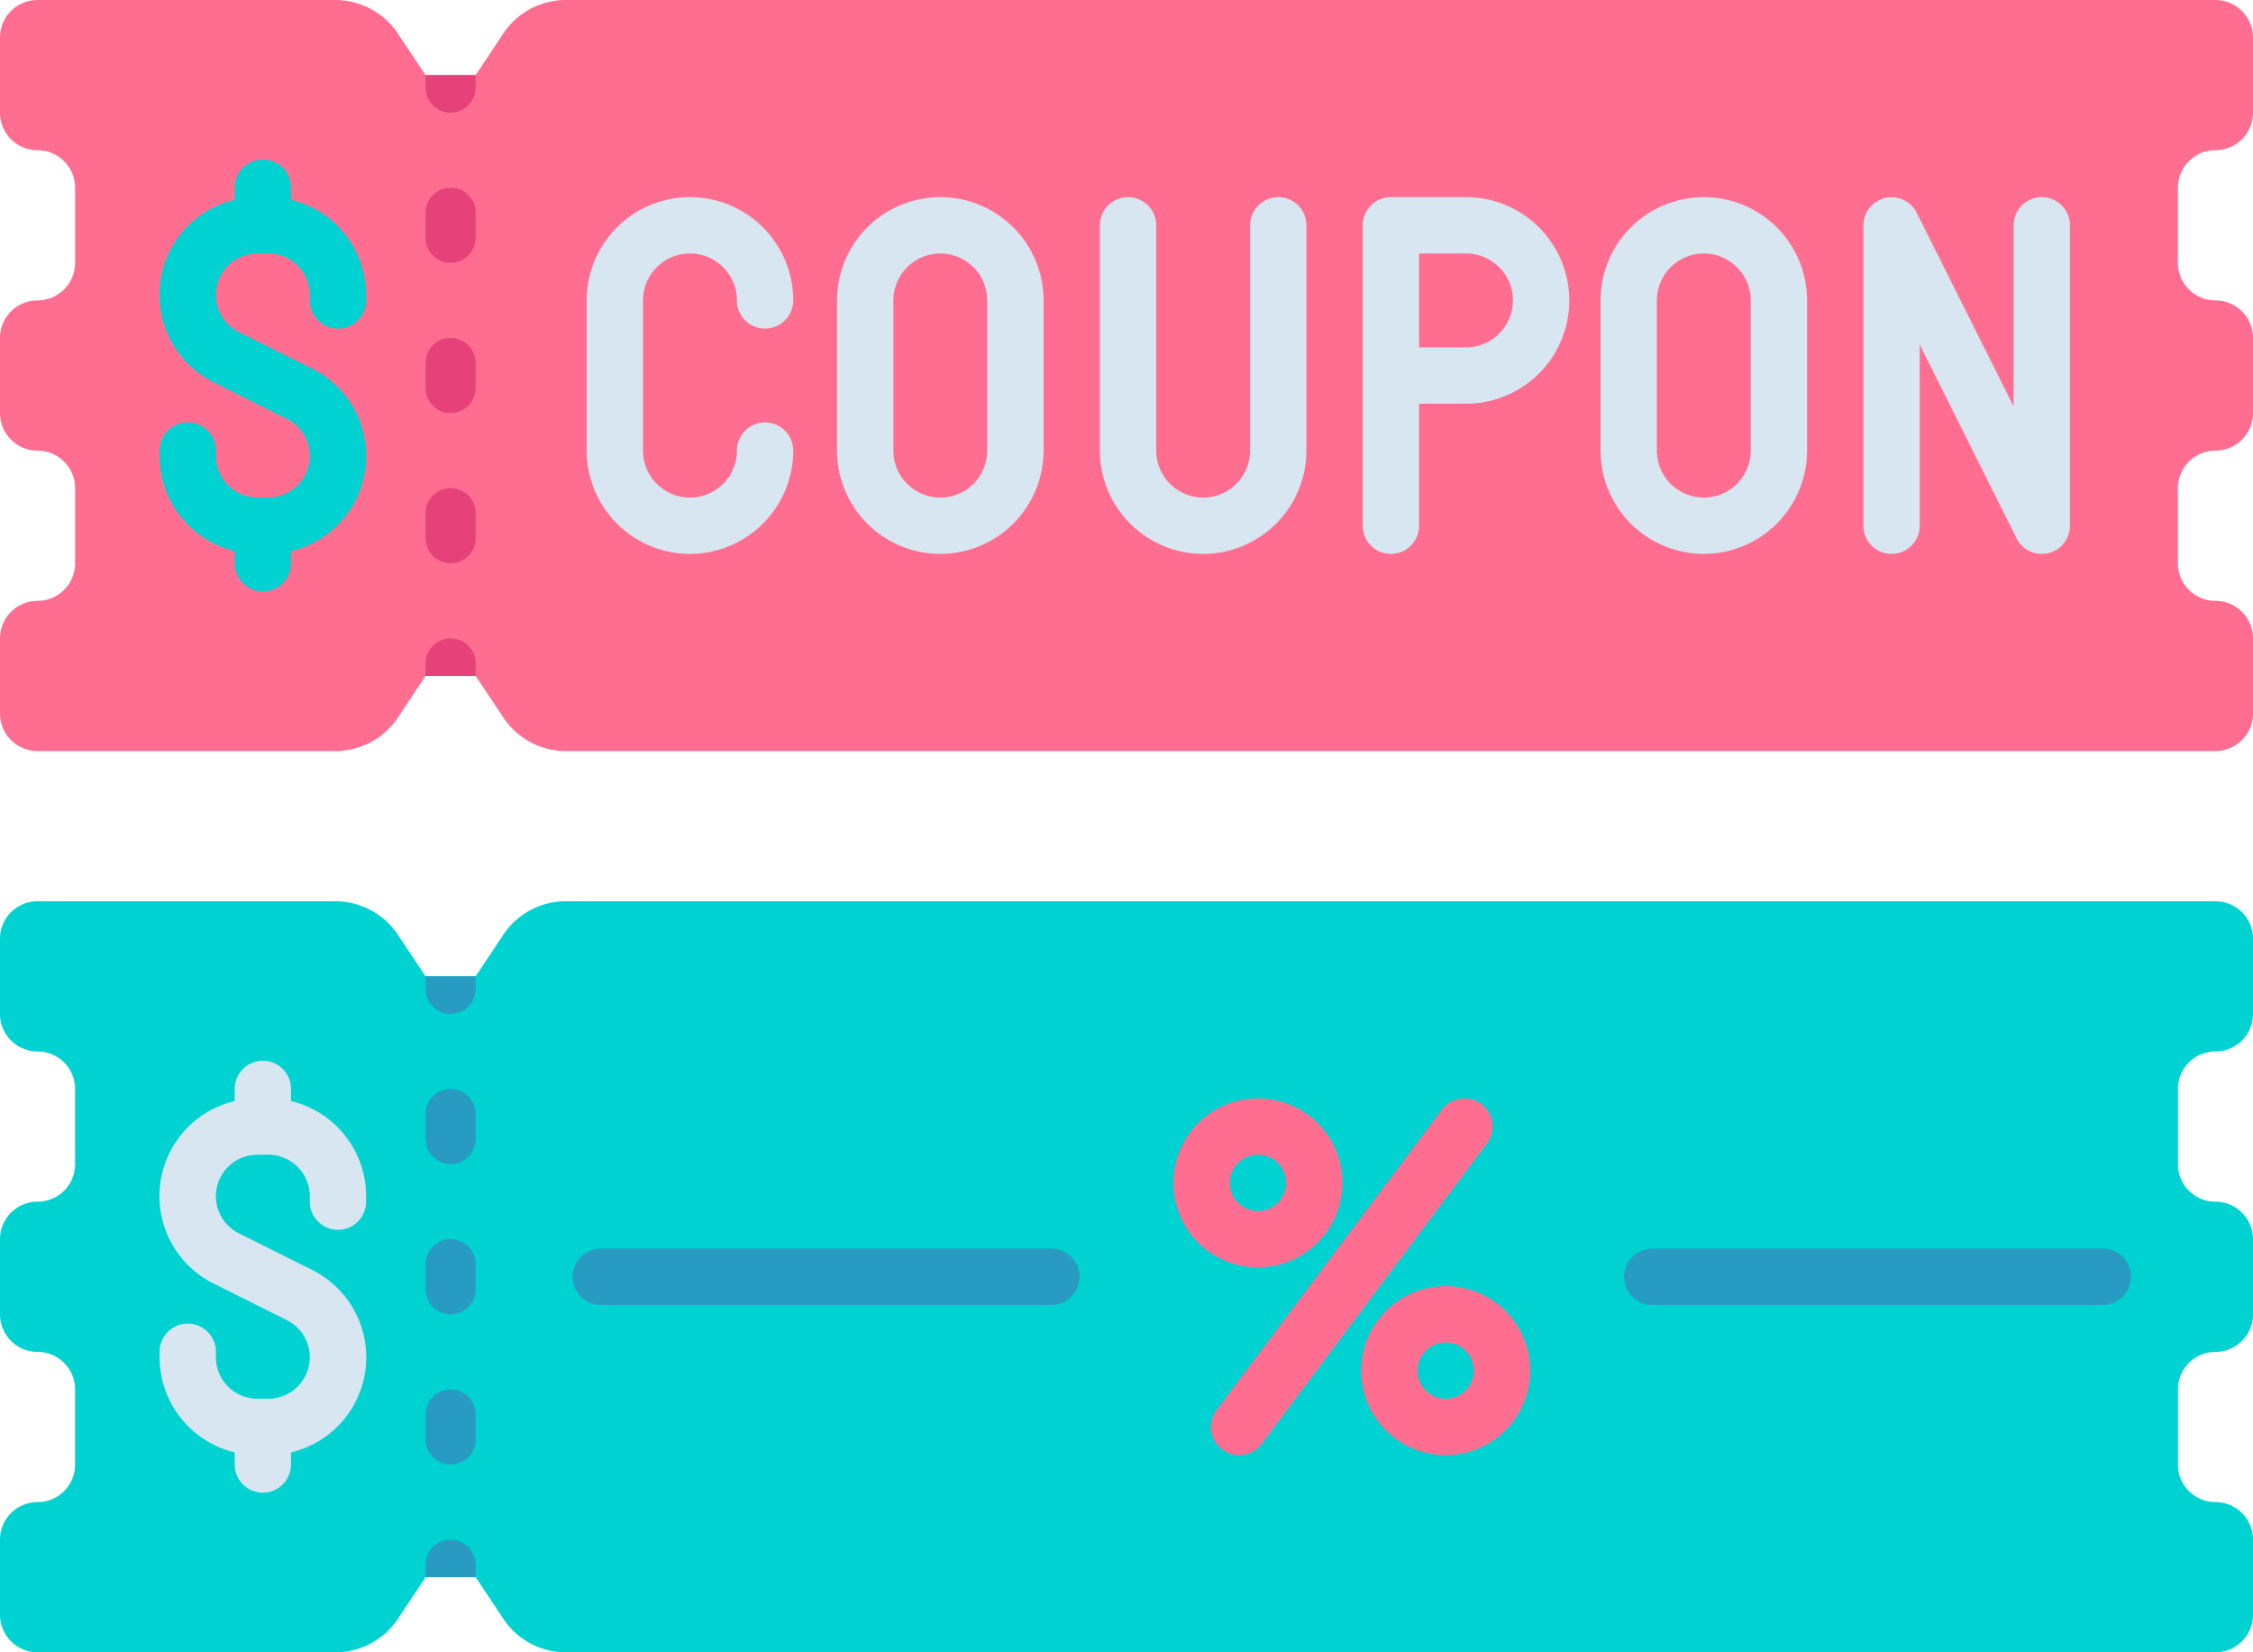 <svg xmlns="http://www.w3.org/2000/svg" width="90" height="66" viewBox="0 0 90 66">
  <g id="_009-discount-voucher" data-name="009-discount-voucher" transform="translate(-16 -80)">
    <g id="Group_9055" data-name="Group 9055" transform="translate(16 80)">
      <path id="Path_1160" data-name="Path 1160" d="M103,102.5v-3a1.5,1.5,0,0,1,1.5-1.5,1.5,1.5,0,0,0,1.5-1.5v-3a1.5,1.5,0,0,0-1.5-1.5,1.5,1.5,0,0,1-1.5-1.5v-3a1.5,1.5,0,0,1,1.5-1.5,1.5,1.5,0,0,0,1.5-1.5v-3a1.5,1.5,0,0,0-1.5-1.5H38.606a3,3,0,0,0-2.5,1.336L35,83H33L31.89,81.336A3,3,0,0,0,29.394,80H17.5A1.5,1.5,0,0,0,16,81.5v3A1.5,1.5,0,0,0,17.5,86,1.5,1.5,0,0,1,19,87.5v3A1.5,1.5,0,0,1,17.5,92,1.5,1.5,0,0,0,16,93.5v3A1.5,1.5,0,0,0,17.5,98,1.5,1.5,0,0,1,19,99.5v3a1.5,1.5,0,0,1-1.5,1.5,1.5,1.5,0,0,0-1.5,1.5v3a1.5,1.5,0,0,0,1.5,1.5H29.394a3,3,0,0,0,2.5-1.336L33,107h2l1.109,1.664a3,3,0,0,0,2.5,1.336H104.5a1.5,1.5,0,0,0,1.5-1.5v-3a1.5,1.5,0,0,0-1.5-1.5A1.5,1.5,0,0,1,103,102.5Z" transform="translate(-16 -80)" fill="#ff6e91"/>
    </g>
    <g id="Group_9062" data-name="Group 9062" transform="translate(39.437 87.875)">
      <g id="Group_9056" data-name="Group 9056" transform="translate(0 0)">
        <path id="Path_1161" data-name="Path 1161" d="M145.125,136.25A4.13,4.13,0,0,1,141,132.125v-6a4.125,4.125,0,0,1,8.25,0,1.125,1.125,0,0,1-2.25,0,1.875,1.875,0,0,0-3.75,0v6a1.875,1.875,0,0,0,3.75,0,1.125,1.125,0,0,1,2.25,0A4.13,4.13,0,0,1,145.125,136.25Z" transform="translate(-141 -122)" fill="#d7e6f0"/>
      </g>
      <g id="Group_9057" data-name="Group 9057" transform="translate(10 0)">
        <path id="Path_1162" data-name="Path 1162" d="M198.458,136.25a4.13,4.13,0,0,1-4.125-4.125v-6a4.125,4.125,0,1,1,8.25,0v6A4.13,4.13,0,0,1,198.458,136.25Zm0-12a1.877,1.877,0,0,0-1.875,1.875v6a1.875,1.875,0,0,0,3.75,0v-6A1.877,1.877,0,0,0,198.458,124.25Z" transform="translate(-194.333 -122)" fill="#d7e6f0"/>
      </g>
      <g id="Group_9058" data-name="Group 9058" transform="translate(40.5 0)">
        <path id="Path_1163" data-name="Path 1163" d="M361.125,136.25A4.13,4.13,0,0,1,357,132.125v-6a4.125,4.125,0,0,1,8.25,0v6A4.13,4.13,0,0,1,361.125,136.25Zm0-12a1.877,1.877,0,0,0-1.875,1.875v6a1.875,1.875,0,0,0,3.75,0v-6A1.877,1.877,0,0,0,361.125,124.25Z" transform="translate(-357 -122)" fill="#d7e6f0"/>
      </g>
      <g id="Group_9059" data-name="Group 9059" transform="translate(20.5 0)">
        <path id="Path_1164" data-name="Path 1164" d="M254.458,136.25a4.13,4.13,0,0,1-4.125-4.125v-9a1.125,1.125,0,0,1,2.25,0v9a1.875,1.875,0,0,0,3.75,0v-9a1.125,1.125,0,0,1,2.25,0v9A4.13,4.13,0,0,1,254.458,136.25Z" transform="translate(-250.333 -122)" fill="#d7e6f0"/>
      </g>
      <g id="Group_9060" data-name="Group 9060" transform="translate(31 0)">
        <path id="Path_1165" data-name="Path 1165" d="M307.458,136.25a1.125,1.125,0,0,1-1.125-1.125v-12A1.125,1.125,0,0,1,307.458,122h3a4.125,4.125,0,0,1,0,8.25h-1.875v4.875A1.125,1.125,0,0,1,307.458,136.25Zm1.125-8.25h1.875a1.875,1.875,0,0,0,0-3.75h-1.875Z" transform="translate(-306.333 -122)" fill="#d7e6f0"/>
      </g>
      <g id="Group_9061" data-name="Group 9061" transform="translate(51 0)">
        <path id="Path_1166" data-name="Path 1166" d="M420.125,136.249a1.125,1.125,0,0,1-1.006-.622l-3.869-7.737v7.234a1.125,1.125,0,0,1-2.25,0v-12a1.125,1.125,0,0,1,2.131-.5L419,130.358v-7.234a1.125,1.125,0,0,1,2.25,0v12a1.124,1.124,0,0,1-1.125,1.125Z" transform="translate(-413 -121.999)" fill="#d7e6f0"/>
      </g>
    </g>
    <path id="Path_1167" data-name="Path 1167" d="M57.125,120.75a1.125,1.125,0,0,0,1.125-1.125v-.219a3.91,3.91,0,0,0-3-3.8v-.485a1.125,1.125,0,1,0-2.25,0v.485a3.9,3.9,0,0,0-.841,7.289l2.926,1.463a1.656,1.656,0,0,1-.741,3.137h-.438a1.658,1.658,0,0,1-1.656-1.656v-.219a1.125,1.125,0,1,0-2.25,0v.219a3.91,3.91,0,0,0,3,3.8v.485a1.125,1.125,0,0,0,2.25,0v-.485a3.9,3.9,0,0,0,.841-7.289l-2.926-1.463a1.656,1.656,0,0,1,.741-3.137h.438A1.658,1.658,0,0,1,56,119.406v.219a1.125,1.125,0,0,0,1.125,1.125Z" transform="translate(-27.625 -27.625)" fill="#00d2d2"/>
    <g id="Group_9063" data-name="Group 9063" transform="translate(33 83)">
      <path id="Path_1168" data-name="Path 1168" d="M107.667,97.5a1,1,0,0,1-1-1V96h2v.5A1,1,0,0,1,107.667,97.5Z" transform="translate(-106.667 -96)" fill="#e64178"/>
    </g>
    <g id="Group_9064" data-name="Group 9064" transform="translate(33 105.5)">
      <path id="Path_1169" data-name="Path 1169" d="M108.666,217.5h-2V217a1,1,0,1,1,2,0v.5Z" transform="translate(-106.666 -216)" fill="#e64178"/>
    </g>
    <g id="Group_9065" data-name="Group 9065" transform="translate(33 99.5)">
      <path id="Path_1170" data-name="Path 1170" d="M107.667,187a1,1,0,0,1-1-1v-1a1,1,0,1,1,2,0v1A1,1,0,0,1,107.667,187Z" transform="translate(-106.667 -184.001)" fill="#e64178"/>
    </g>
    <g id="Group_9066" data-name="Group 9066" transform="translate(33 87.5)">
      <path id="Path_1171" data-name="Path 1171" d="M107.667,123a1,1,0,0,1-1-1v-1a1,1,0,1,1,2,0v1A1,1,0,0,1,107.667,123Z" transform="translate(-106.667 -120.001)" fill="#e64178"/>
    </g>
    <g id="Group_9067" data-name="Group 9067" transform="translate(33 93.5)">
      <path id="Path_1172" data-name="Path 1172" d="M107.667,155a1,1,0,0,1-1-1v-1a1,1,0,1,1,2,0v1A1,1,0,0,1,107.667,155Z" transform="translate(-106.667 -152.001)" fill="#e64178"/>
    </g>
    <g id="Group_9068" data-name="Group 9068" transform="translate(16 116)">
      <path id="Path_1173" data-name="Path 1173" d="M103,294.5v-3a1.5,1.5,0,0,1,1.5-1.5,1.5,1.5,0,0,0,1.5-1.5v-3a1.5,1.5,0,0,0-1.5-1.5,1.5,1.5,0,0,1-1.5-1.5v-3a1.5,1.5,0,0,1,1.5-1.5,1.5,1.5,0,0,0,1.5-1.5v-3a1.5,1.5,0,0,0-1.5-1.5H38.606a3,3,0,0,0-2.5,1.336L35,275H33l-1.109-1.664a3,3,0,0,0-2.5-1.336H17.5a1.5,1.5,0,0,0-1.5,1.5v3a1.5,1.5,0,0,0,1.5,1.5,1.5,1.5,0,0,1,1.5,1.5v3a1.5,1.5,0,0,1-1.5,1.5,1.5,1.5,0,0,0-1.5,1.5v3a1.5,1.5,0,0,0,1.5,1.5,1.5,1.5,0,0,1,1.5,1.5v3a1.5,1.5,0,0,1-1.5,1.5,1.5,1.5,0,0,0-1.5,1.5v3a1.5,1.5,0,0,0,1.5,1.5H29.394a3,3,0,0,0,2.5-1.336L33,299h2l1.109,1.664a3,3,0,0,0,2.5,1.336H104.5a1.5,1.5,0,0,0,1.5-1.5v-3a1.5,1.5,0,0,0-1.5-1.5A1.5,1.5,0,0,1,103,294.5Z" transform="translate(-16 -272)" fill="#00d2d2"/>
    </g>
    <g id="Group_9069" data-name="Group 9069" transform="translate(33 119)">
      <path id="Path_1174" data-name="Path 1174" d="M107.667,289.5a1,1,0,0,1-1-1V288h2v.5A1,1,0,0,1,107.667,289.5Z" transform="translate(-106.667 -288)" fill="#289bc3"/>
    </g>
    <g id="Group_9070" data-name="Group 9070" transform="translate(33 141.5)">
      <path id="Path_1175" data-name="Path 1175" d="M108.666,409.5h-2V409a1,1,0,1,1,2,0v.5Z" transform="translate(-106.666 -408)" fill="#289bc3"/>
    </g>
    <g id="Group_9071" data-name="Group 9071" transform="translate(33 135.5)">
      <path id="Path_1176" data-name="Path 1176" d="M107.667,379a1,1,0,0,1-1-1v-1a1,1,0,1,1,2,0v1A1,1,0,0,1,107.667,379Z" transform="translate(-106.667 -376.001)" fill="#289bc3"/>
    </g>
    <g id="Group_9072" data-name="Group 9072" transform="translate(33 123.5)">
      <path id="Path_1177" data-name="Path 1177" d="M107.667,315a1,1,0,0,1-1-1v-1a1,1,0,1,1,2,0v1A1,1,0,0,1,107.667,315Z" transform="translate(-106.667 -312.001)" fill="#289bc3"/>
    </g>
    <g id="Group_9073" data-name="Group 9073" transform="translate(33 129.5)">
      <path id="Path_1178" data-name="Path 1178" d="M107.667,347a1,1,0,0,1-1-1v-1a1,1,0,1,1,2,0v1A1,1,0,0,1,107.667,347Z" transform="translate(-106.667 -344.001)" fill="#289bc3"/>
    </g>
    <path id="Path_1179" data-name="Path 1179" d="M57.125,312.75a1.125,1.125,0,0,0,1.125-1.125v-.219a3.91,3.91,0,0,0-3-3.8v-.485a1.125,1.125,0,0,0-2.25,0v.485a3.9,3.9,0,0,0-.841,7.289l2.926,1.463a1.656,1.656,0,0,1-.741,3.137h-.438a1.658,1.658,0,0,1-1.656-1.656v-.219a1.125,1.125,0,0,0-2.25,0v.219a3.91,3.91,0,0,0,3,3.8v.485a1.125,1.125,0,0,0,2.25,0v-.485a3.9,3.9,0,0,0,.841-7.289l-2.926-1.463a1.656,1.656,0,0,1,.741-3.137h.438A1.658,1.658,0,0,1,56,311.406v.219A1.125,1.125,0,0,0,57.125,312.75Z" transform="translate(-27.625 -183.625)" fill="#d7e6f0"/>
    <g id="Group_9079" data-name="Group 9079" transform="translate(38.875 123.875)">
      <g id="Group_9074" data-name="Group 9074" transform="translate(24 0)">
        <path id="Path_1180" data-name="Path 1180" d="M269.375,320.75a3.375,3.375,0,1,1,3.375-3.375A3.379,3.379,0,0,1,269.375,320.75Zm0-4.5a1.125,1.125,0,1,0,1.125,1.125A1.126,1.126,0,0,0,269.375,316.25Z" transform="translate(-266 -314)" fill="#ff6e91"/>
      </g>
      <g id="Group_9075" data-name="Group 9075" transform="translate(31.5 7.5)">
        <path id="Path_1181" data-name="Path 1181" d="M309.375,360.75a3.375,3.375,0,1,1,3.375-3.375A3.379,3.379,0,0,1,309.375,360.75Zm0-4.5a1.125,1.125,0,1,0,1.125,1.125A1.126,1.126,0,0,0,309.375,356.25Z" transform="translate(-306 -354)" fill="#ff6e91"/>
      </g>
      <g id="Group_9076" data-name="Group 9076" transform="translate(25.5 0)">
        <path id="Path_1182" data-name="Path 1182" d="M275.124,328.25a1.125,1.125,0,0,1-.9-1.8l9-12a1.125,1.125,0,0,1,1.8,1.35l-9,12a1.123,1.123,0,0,1-.9.45Z" transform="translate(-274 -314)" fill="#ff6e91"/>
      </g>
      <g id="Group_9077" data-name="Group 9077" transform="translate(0 6)">
        <path id="Path_1183" data-name="Path 1183" d="M157.125,348.25h-18a1.125,1.125,0,0,1,0-2.25h18a1.125,1.125,0,0,1,0,2.25Z" transform="translate(-138 -346)" fill="#289bc3"/>
      </g>
      <g id="Group_9078" data-name="Group 9078" transform="translate(42 6)">
        <path id="Path_1184" data-name="Path 1184" d="M381.125,348.25h-18a1.125,1.125,0,0,1,0-2.25h18a1.125,1.125,0,0,1,0,2.25Z" transform="translate(-362 -346)" fill="#289bc3"/>
      </g>
    </g>
  </g>
</svg>
